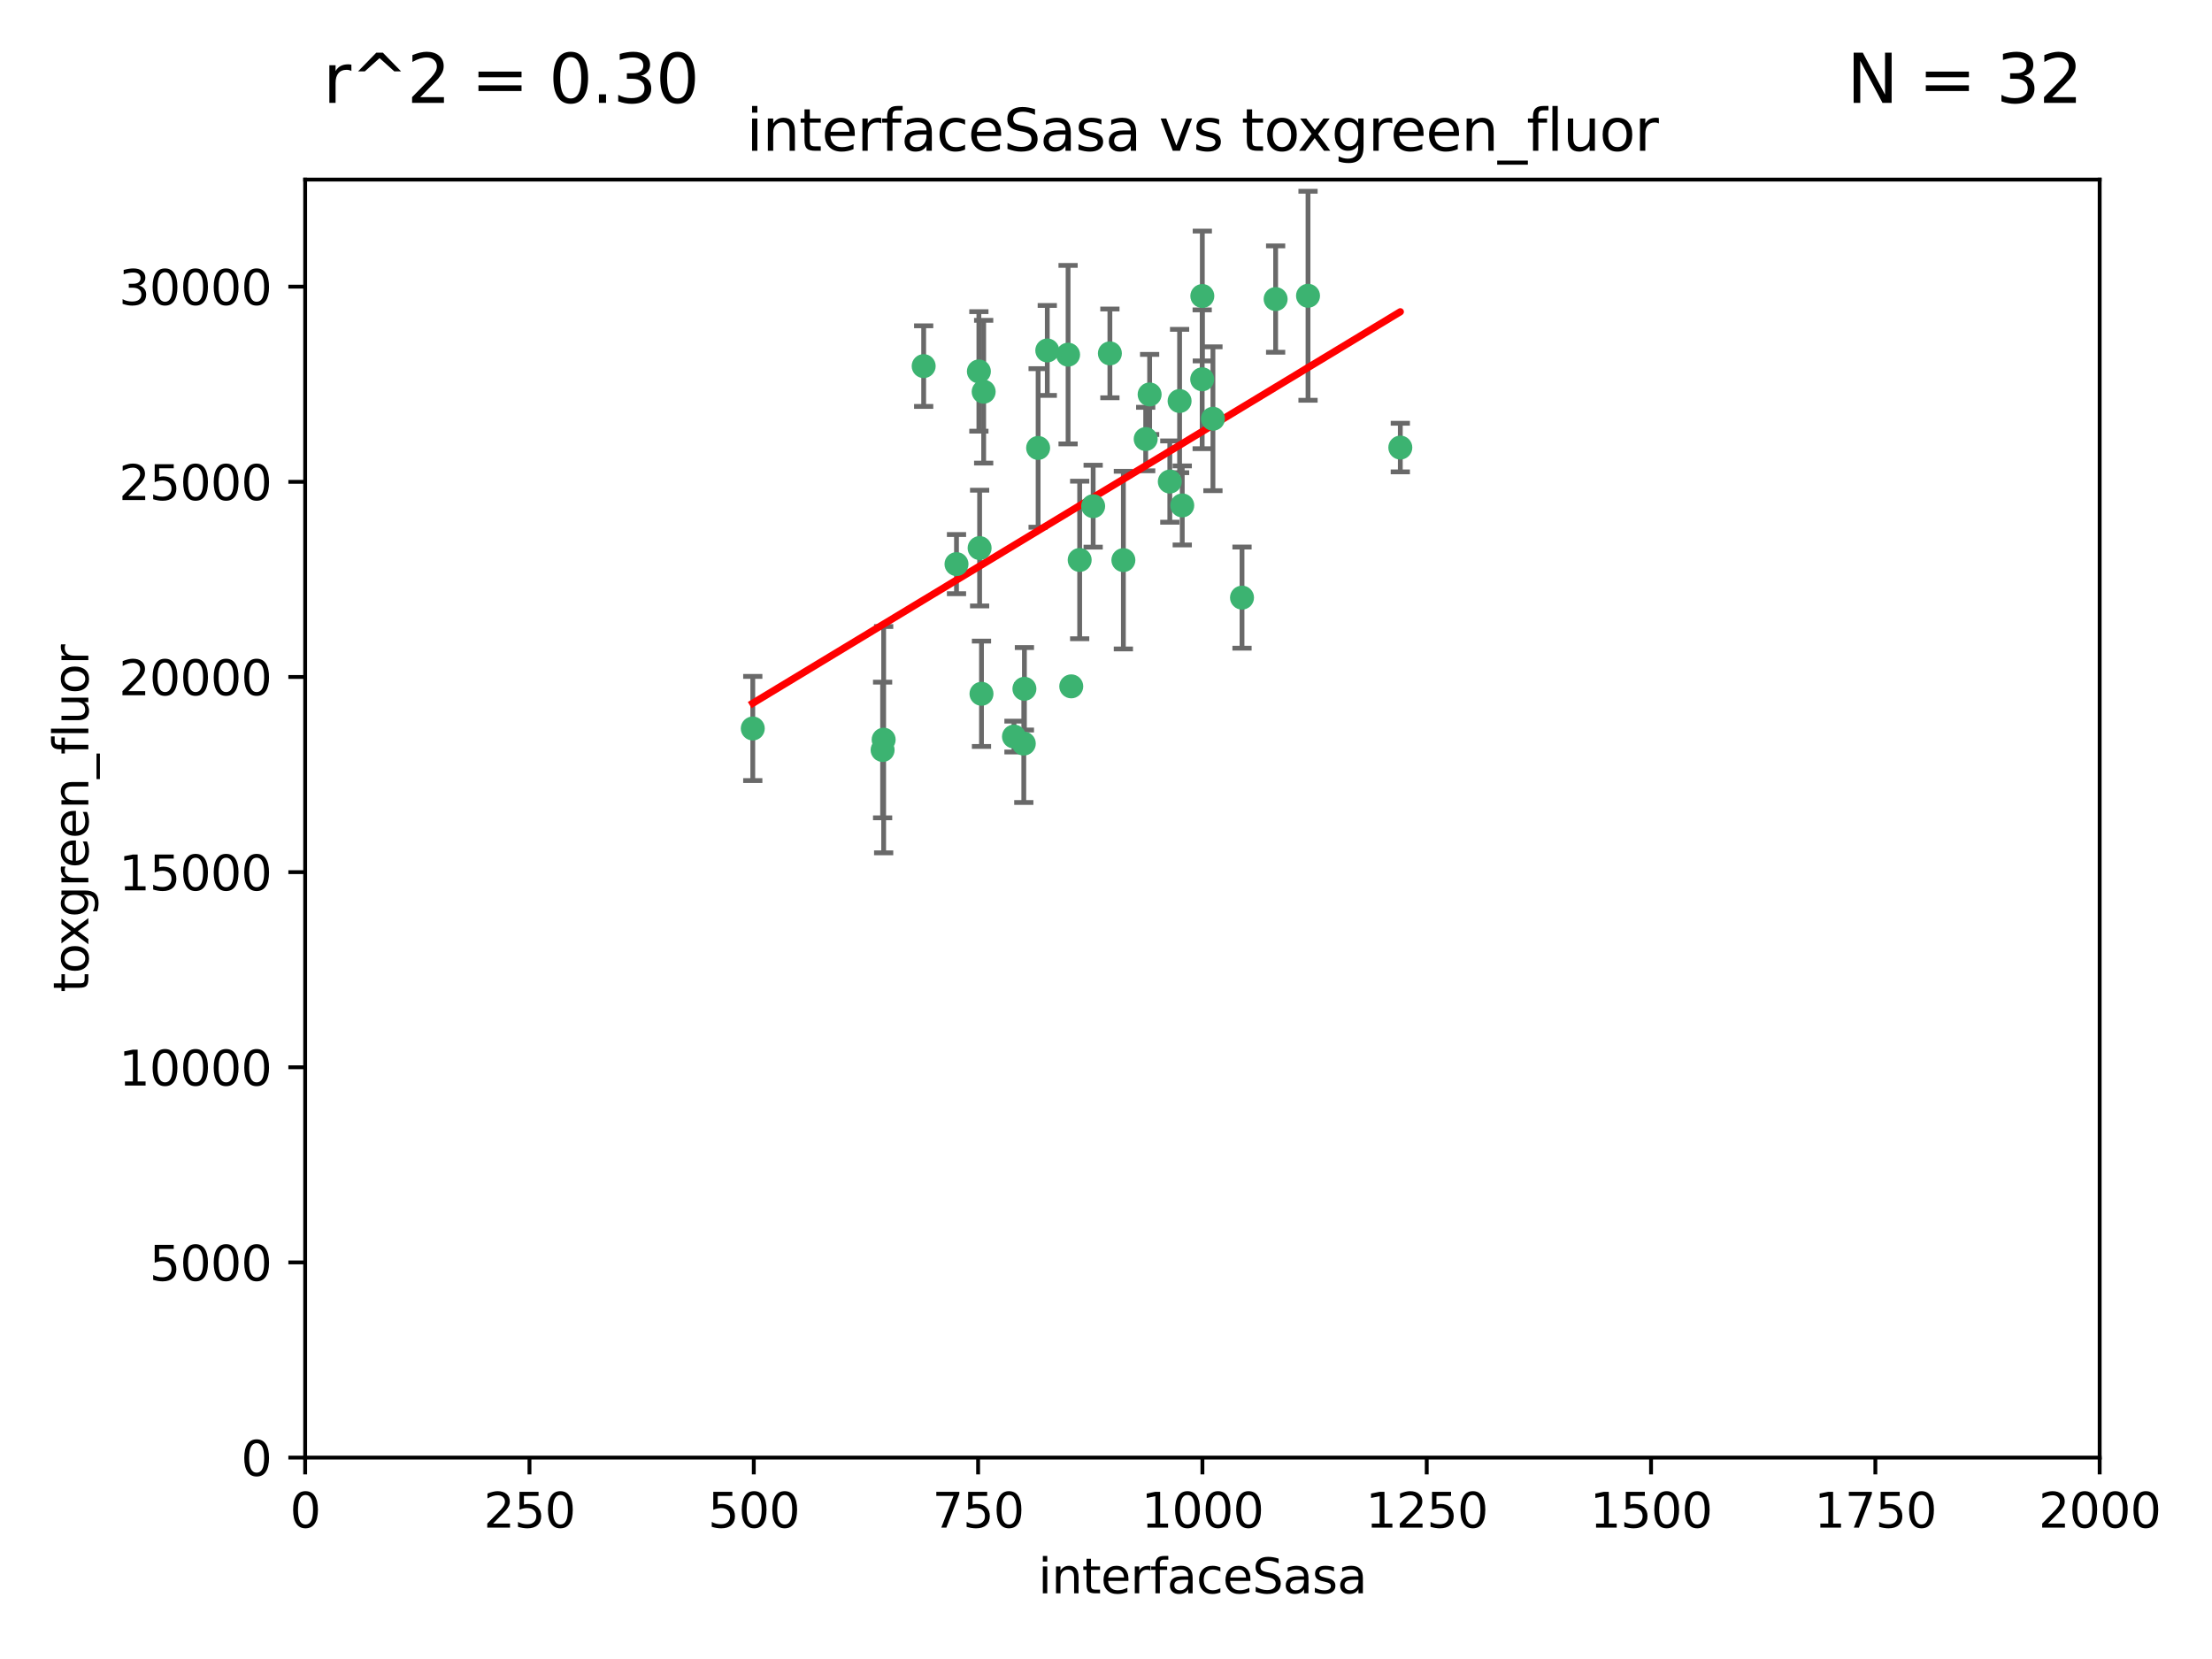 <?xml version="1.0" encoding="utf-8" standalone="no"?>
<!DOCTYPE svg PUBLIC "-//W3C//DTD SVG 1.1//EN"
  "http://www.w3.org/Graphics/SVG/1.1/DTD/svg11.dtd">
<svg xmlns:xlink="http://www.w3.org/1999/xlink" width="460.8pt" height="345.6pt" viewBox="0 0 460.8 345.6" xmlns="http://www.w3.org/2000/svg" version="1.1">
 <defs>
  <style type="text/css">*{stroke-linejoin: round; stroke-linecap: butt}</style>
 </defs>
 <g id="figure_1">
  <g id="patch_1">
   <path d="M 0 345.6 
L 460.8 345.6 
L 460.8 0 
L 0 0 
z
" style="fill: #ffffff"/>
  </g>
  <g id="axes_1">
   <g id="patch_2">
    <path d="M 63.571 303.64 
L 437.4 303.64 
L 437.4 37.411 
L 63.571 37.411 
z
" style="fill: #ffffff"/>
   </g>
   <g id="PathCollection_1">
    <defs>
     <path id="mfdc3df3ce4" d="M 0 1.118 
C 0.297 1.118 0.581 1 0.791 0.791 
C 1 0.581 1.118 0.297 1.118 0 
C 1.118 -0.297 1 -0.581 0.791 -0.791 
C 0.581 -1 0.297 -1.118 0 -1.118 
C -0.297 -1.118 -0.581 -1 -0.791 -0.791 
C -1 -0.581 -1.118 -0.297 -1.118 0 
C -1.118 0.297 -1 0.581 -0.791 0.791 
C -0.581 1 -0.297 1.118 0 1.118 
z
" style="stroke: #3cb371"/>
    </defs>
    <g clip-path="url(#p5ba334e3e3)">
     <use xlink:href="#mfdc3df3ce4" x="243.693" y="100.319" style="fill: #3cb371; stroke: #3cb371"/>
     <use xlink:href="#mfdc3df3ce4" x="272.484" y="61.614" style="fill: #3cb371; stroke: #3cb371"/>
     <use xlink:href="#mfdc3df3ce4" x="239.489" y="82.171" style="fill: #3cb371; stroke: #3cb371"/>
     <use xlink:href="#mfdc3df3ce4" x="250.437" y="79.013" style="fill: #3cb371; stroke: #3cb371"/>
     <use xlink:href="#mfdc3df3ce4" x="218.168" y="73.004" style="fill: #3cb371; stroke: #3cb371"/>
     <use xlink:href="#mfdc3df3ce4" x="265.738" y="62.3" style="fill: #3cb371; stroke: #3cb371"/>
     <use xlink:href="#mfdc3df3ce4" x="246.284" y="105.288" style="fill: #3cb371; stroke: #3cb371"/>
     <use xlink:href="#mfdc3df3ce4" x="252.676" y="87.233" style="fill: #3cb371; stroke: #3cb371"/>
     <use xlink:href="#mfdc3df3ce4" x="258.734" y="124.496" style="fill: #3cb371; stroke: #3cb371"/>
     <use xlink:href="#mfdc3df3ce4" x="234.02" y="116.682" style="fill: #3cb371; stroke: #3cb371"/>
     <use xlink:href="#mfdc3df3ce4" x="223.161" y="142.981" style="fill: #3cb371; stroke: #3cb371"/>
     <use xlink:href="#mfdc3df3ce4" x="238.669" y="91.463" style="fill: #3cb371; stroke: #3cb371"/>
     <use xlink:href="#mfdc3df3ce4" x="227.725" y="105.446" style="fill: #3cb371; stroke: #3cb371"/>
     <use xlink:href="#mfdc3df3ce4" x="231.211" y="73.617" style="fill: #3cb371; stroke: #3cb371"/>
     <use xlink:href="#mfdc3df3ce4" x="213.404" y="143.488" style="fill: #3cb371; stroke: #3cb371"/>
     <use xlink:href="#mfdc3df3ce4" x="245.731" y="83.54" style="fill: #3cb371; stroke: #3cb371"/>
     <use xlink:href="#mfdc3df3ce4" x="204.916" y="81.601" style="fill: #3cb371; stroke: #3cb371"/>
     <use xlink:href="#mfdc3df3ce4" x="192.417" y="76.267" style="fill: #3cb371; stroke: #3cb371"/>
     <use xlink:href="#mfdc3df3ce4" x="213.275" y="154.899" style="fill: #3cb371; stroke: #3cb371"/>
     <use xlink:href="#mfdc3df3ce4" x="222.501" y="73.883" style="fill: #3cb371; stroke: #3cb371"/>
     <use xlink:href="#mfdc3df3ce4" x="291.711" y="93.237" style="fill: #3cb371; stroke: #3cb371"/>
     <use xlink:href="#mfdc3df3ce4" x="224.916" y="116.65" style="fill: #3cb371; stroke: #3cb371"/>
     <use xlink:href="#mfdc3df3ce4" x="250.465" y="61.664" style="fill: #3cb371; stroke: #3cb371"/>
     <use xlink:href="#mfdc3df3ce4" x="199.256" y="117.515" style="fill: #3cb371; stroke: #3cb371"/>
     <use xlink:href="#mfdc3df3ce4" x="204.462" y="144.527" style="fill: #3cb371; stroke: #3cb371"/>
     <use xlink:href="#mfdc3df3ce4" x="216.26" y="93.316" style="fill: #3cb371; stroke: #3cb371"/>
     <use xlink:href="#mfdc3df3ce4" x="203.92" y="77.373" style="fill: #3cb371; stroke: #3cb371"/>
     <use xlink:href="#mfdc3df3ce4" x="204.073" y="114.173" style="fill: #3cb371; stroke: #3cb371"/>
     <use xlink:href="#mfdc3df3ce4" x="183.864" y="156.237" style="fill: #3cb371; stroke: #3cb371"/>
     <use xlink:href="#mfdc3df3ce4" x="211.23" y="153.437" style="fill: #3cb371; stroke: #3cb371"/>
     <use xlink:href="#mfdc3df3ce4" x="184.082" y="154.087" style="fill: #3cb371; stroke: #3cb371"/>
     <use xlink:href="#mfdc3df3ce4" x="156.817" y="151.755" style="fill: #3cb371; stroke: #3cb371"/>
    </g>
   </g>
   <g id="matplotlib.axis_1">
    <g id="xtick_1">
     <g id="line2d_1">
      <defs>
       <path id="mdb423e3578" d="M 0 0 
L 0 3.5 
" style="stroke: #000000; stroke-width: 0.8"/>
      </defs>
      <g>
       <use xlink:href="#mdb423e3578" x="63.571" y="303.64" style="stroke: #000000; stroke-width: 0.8"/>
      </g>
     </g>
     <g id="text_1">
      <!-- 0 -->
      <g transform="translate(60.39 318.238)scale(0.1 -0.1)">
       <defs>
        <path id="DejaVuSans-30" d="M 2034 4250 
Q 1547 4250 1301 3770 
Q 1056 3291 1056 2328 
Q 1056 1369 1301 889 
Q 1547 409 2034 409 
Q 2525 409 2770 889 
Q 3016 1369 3016 2328 
Q 3016 3291 2770 3770 
Q 2525 4250 2034 4250 
z
M 2034 4750 
Q 2819 4750 3233 4129 
Q 3647 3509 3647 2328 
Q 3647 1150 3233 529 
Q 2819 -91 2034 -91 
Q 1250 -91 836 529 
Q 422 1150 422 2328 
Q 422 3509 836 4129 
Q 1250 4750 2034 4750 
z
" transform="scale(0.016)"/>
       </defs>
       <use xlink:href="#DejaVuSans-30"/>
      </g>
     </g>
    </g>
    <g id="xtick_2">
     <g id="line2d_2">
      <g>
       <use xlink:href="#mdb423e3578" x="110.3" y="303.64" style="stroke: #000000; stroke-width: 0.8"/>
      </g>
     </g>
     <g id="text_2">
      <!-- 250 -->
      <g transform="translate(100.756 318.238)scale(0.1 -0.1)">
       <defs>
        <path id="DejaVuSans-32" d="M 1228 531 
L 3431 531 
L 3431 0 
L 469 0 
L 469 531 
Q 828 903 1448 1529 
Q 2069 2156 2228 2338 
Q 2531 2678 2651 2914 
Q 2772 3150 2772 3378 
Q 2772 3750 2511 3984 
Q 2250 4219 1831 4219 
Q 1534 4219 1204 4116 
Q 875 4013 500 3803 
L 500 4441 
Q 881 4594 1212 4672 
Q 1544 4750 1819 4750 
Q 2544 4750 2975 4387 
Q 3406 4025 3406 3419 
Q 3406 3131 3298 2873 
Q 3191 2616 2906 2266 
Q 2828 2175 2409 1742 
Q 1991 1309 1228 531 
z
" transform="scale(0.016)"/>
        <path id="DejaVuSans-35" d="M 691 4666 
L 3169 4666 
L 3169 4134 
L 1269 4134 
L 1269 2991 
Q 1406 3038 1543 3061 
Q 1681 3084 1819 3084 
Q 2600 3084 3056 2656 
Q 3513 2228 3513 1497 
Q 3513 744 3044 326 
Q 2575 -91 1722 -91 
Q 1428 -91 1123 -41 
Q 819 9 494 109 
L 494 744 
Q 775 591 1075 516 
Q 1375 441 1709 441 
Q 2250 441 2565 725 
Q 2881 1009 2881 1497 
Q 2881 1984 2565 2268 
Q 2250 2553 1709 2553 
Q 1456 2553 1204 2497 
Q 953 2441 691 2322 
L 691 4666 
z
" transform="scale(0.016)"/>
       </defs>
       <use xlink:href="#DejaVuSans-32"/>
       <use xlink:href="#DejaVuSans-35" x="63.623"/>
       <use xlink:href="#DejaVuSans-30" x="127.246"/>
      </g>
     </g>
    </g>
    <g id="xtick_3">
     <g id="line2d_3">
      <g>
       <use xlink:href="#mdb423e3578" x="157.028" y="303.64" style="stroke: #000000; stroke-width: 0.8"/>
      </g>
     </g>
     <g id="text_3">
      <!-- 500 -->
      <g transform="translate(147.485 318.238)scale(0.1 -0.1)">
       <use xlink:href="#DejaVuSans-35"/>
       <use xlink:href="#DejaVuSans-30" x="63.623"/>
       <use xlink:href="#DejaVuSans-30" x="127.246"/>
      </g>
     </g>
    </g>
    <g id="xtick_4">
     <g id="line2d_4">
      <g>
       <use xlink:href="#mdb423e3578" x="203.757" y="303.64" style="stroke: #000000; stroke-width: 0.8"/>
      </g>
     </g>
     <g id="text_4">
      <!-- 750 -->
      <g transform="translate(194.213 318.238)scale(0.1 -0.1)">
       <defs>
        <path id="DejaVuSans-37" d="M 525 4666 
L 3525 4666 
L 3525 4397 
L 1831 0 
L 1172 0 
L 2766 4134 
L 525 4134 
L 525 4666 
z
" transform="scale(0.016)"/>
       </defs>
       <use xlink:href="#DejaVuSans-37"/>
       <use xlink:href="#DejaVuSans-35" x="63.623"/>
       <use xlink:href="#DejaVuSans-30" x="127.246"/>
      </g>
     </g>
    </g>
    <g id="xtick_5">
     <g id="line2d_5">
      <g>
       <use xlink:href="#mdb423e3578" x="250.486" y="303.64" style="stroke: #000000; stroke-width: 0.8"/>
      </g>
     </g>
     <g id="text_5">
      <!-- 1000 -->
      <g transform="translate(237.761 318.238)scale(0.1 -0.1)">
       <defs>
        <path id="DejaVuSans-31" d="M 794 531 
L 1825 531 
L 1825 4091 
L 703 3866 
L 703 4441 
L 1819 4666 
L 2450 4666 
L 2450 531 
L 3481 531 
L 3481 0 
L 794 0 
L 794 531 
z
" transform="scale(0.016)"/>
       </defs>
       <use xlink:href="#DejaVuSans-31"/>
       <use xlink:href="#DejaVuSans-30" x="63.623"/>
       <use xlink:href="#DejaVuSans-30" x="127.246"/>
       <use xlink:href="#DejaVuSans-30" x="190.869"/>
      </g>
     </g>
    </g>
    <g id="xtick_6">
     <g id="line2d_6">
      <g>
       <use xlink:href="#mdb423e3578" x="297.214" y="303.64" style="stroke: #000000; stroke-width: 0.8"/>
      </g>
     </g>
     <g id="text_6">
      <!-- 1250 -->
      <g transform="translate(284.489 318.238)scale(0.1 -0.1)">
       <use xlink:href="#DejaVuSans-31"/>
       <use xlink:href="#DejaVuSans-32" x="63.623"/>
       <use xlink:href="#DejaVuSans-35" x="127.246"/>
       <use xlink:href="#DejaVuSans-30" x="190.869"/>
      </g>
     </g>
    </g>
    <g id="xtick_7">
     <g id="line2d_7">
      <g>
       <use xlink:href="#mdb423e3578" x="343.943" y="303.64" style="stroke: #000000; stroke-width: 0.8"/>
      </g>
     </g>
     <g id="text_7">
      <!-- 1500 -->
      <g transform="translate(331.218 318.238)scale(0.1 -0.1)">
       <use xlink:href="#DejaVuSans-31"/>
       <use xlink:href="#DejaVuSans-35" x="63.623"/>
       <use xlink:href="#DejaVuSans-30" x="127.246"/>
       <use xlink:href="#DejaVuSans-30" x="190.869"/>
      </g>
     </g>
    </g>
    <g id="xtick_8">
     <g id="line2d_8">
      <g>
       <use xlink:href="#mdb423e3578" x="390.671" y="303.64" style="stroke: #000000; stroke-width: 0.8"/>
      </g>
     </g>
     <g id="text_8">
      <!-- 1750 -->
      <g transform="translate(377.946 318.238)scale(0.1 -0.1)">
       <use xlink:href="#DejaVuSans-31"/>
       <use xlink:href="#DejaVuSans-37" x="63.623"/>
       <use xlink:href="#DejaVuSans-35" x="127.246"/>
       <use xlink:href="#DejaVuSans-30" x="190.869"/>
      </g>
     </g>
    </g>
    <g id="xtick_9">
     <g id="line2d_9">
      <g>
       <use xlink:href="#mdb423e3578" x="437.4" y="303.64" style="stroke: #000000; stroke-width: 0.8"/>
      </g>
     </g>
     <g id="text_9">
      <!-- 2000 -->
      <g transform="translate(424.675 318.238)scale(0.1 -0.1)">
       <use xlink:href="#DejaVuSans-32"/>
       <use xlink:href="#DejaVuSans-30" x="63.623"/>
       <use xlink:href="#DejaVuSans-30" x="127.246"/>
       <use xlink:href="#DejaVuSans-30" x="190.869"/>
      </g>
     </g>
    </g>
    <g id="text_10">
     <!-- interfaceSasa -->
     <g transform="translate(216.279 331.917)scale(0.1 -0.1)">
      <defs>
       <path id="DejaVuSans-69" d="M 603 3500 
L 1178 3500 
L 1178 0 
L 603 0 
L 603 3500 
z
M 603 4863 
L 1178 4863 
L 1178 4134 
L 603 4134 
L 603 4863 
z
" transform="scale(0.016)"/>
       <path id="DejaVuSans-6e" d="M 3513 2113 
L 3513 0 
L 2938 0 
L 2938 2094 
Q 2938 2591 2744 2837 
Q 2550 3084 2163 3084 
Q 1697 3084 1428 2787 
Q 1159 2491 1159 1978 
L 1159 0 
L 581 0 
L 581 3500 
L 1159 3500 
L 1159 2956 
Q 1366 3272 1645 3428 
Q 1925 3584 2291 3584 
Q 2894 3584 3203 3211 
Q 3513 2838 3513 2113 
z
" transform="scale(0.016)"/>
       <path id="DejaVuSans-74" d="M 1172 4494 
L 1172 3500 
L 2356 3500 
L 2356 3053 
L 1172 3053 
L 1172 1153 
Q 1172 725 1289 603 
Q 1406 481 1766 481 
L 2356 481 
L 2356 0 
L 1766 0 
Q 1100 0 847 248 
Q 594 497 594 1153 
L 594 3053 
L 172 3053 
L 172 3500 
L 594 3500 
L 594 4494 
L 1172 4494 
z
" transform="scale(0.016)"/>
       <path id="DejaVuSans-65" d="M 3597 1894 
L 3597 1613 
L 953 1613 
Q 991 1019 1311 708 
Q 1631 397 2203 397 
Q 2534 397 2845 478 
Q 3156 559 3463 722 
L 3463 178 
Q 3153 47 2828 -22 
Q 2503 -91 2169 -91 
Q 1331 -91 842 396 
Q 353 884 353 1716 
Q 353 2575 817 3079 
Q 1281 3584 2069 3584 
Q 2775 3584 3186 3129 
Q 3597 2675 3597 1894 
z
M 3022 2063 
Q 3016 2534 2758 2815 
Q 2500 3097 2075 3097 
Q 1594 3097 1305 2825 
Q 1016 2553 972 2059 
L 3022 2063 
z
" transform="scale(0.016)"/>
       <path id="DejaVuSans-72" d="M 2631 2963 
Q 2534 3019 2420 3045 
Q 2306 3072 2169 3072 
Q 1681 3072 1420 2755 
Q 1159 2438 1159 1844 
L 1159 0 
L 581 0 
L 581 3500 
L 1159 3500 
L 1159 2956 
Q 1341 3275 1631 3429 
Q 1922 3584 2338 3584 
Q 2397 3584 2469 3576 
Q 2541 3569 2628 3553 
L 2631 2963 
z
" transform="scale(0.016)"/>
       <path id="DejaVuSans-66" d="M 2375 4863 
L 2375 4384 
L 1825 4384 
Q 1516 4384 1395 4259 
Q 1275 4134 1275 3809 
L 1275 3500 
L 2222 3500 
L 2222 3053 
L 1275 3053 
L 1275 0 
L 697 0 
L 697 3053 
L 147 3053 
L 147 3500 
L 697 3500 
L 697 3744 
Q 697 4328 969 4595 
Q 1241 4863 1831 4863 
L 2375 4863 
z
" transform="scale(0.016)"/>
       <path id="DejaVuSans-61" d="M 2194 1759 
Q 1497 1759 1228 1600 
Q 959 1441 959 1056 
Q 959 750 1161 570 
Q 1363 391 1709 391 
Q 2188 391 2477 730 
Q 2766 1069 2766 1631 
L 2766 1759 
L 2194 1759 
z
M 3341 1997 
L 3341 0 
L 2766 0 
L 2766 531 
Q 2569 213 2275 61 
Q 1981 -91 1556 -91 
Q 1019 -91 701 211 
Q 384 513 384 1019 
Q 384 1609 779 1909 
Q 1175 2209 1959 2209 
L 2766 2209 
L 2766 2266 
Q 2766 2663 2505 2880 
Q 2244 3097 1772 3097 
Q 1472 3097 1187 3025 
Q 903 2953 641 2809 
L 641 3341 
Q 956 3463 1253 3523 
Q 1550 3584 1831 3584 
Q 2591 3584 2966 3190 
Q 3341 2797 3341 1997 
z
" transform="scale(0.016)"/>
       <path id="DejaVuSans-63" d="M 3122 3366 
L 3122 2828 
Q 2878 2963 2633 3030 
Q 2388 3097 2138 3097 
Q 1578 3097 1268 2742 
Q 959 2388 959 1747 
Q 959 1106 1268 751 
Q 1578 397 2138 397 
Q 2388 397 2633 464 
Q 2878 531 3122 666 
L 3122 134 
Q 2881 22 2623 -34 
Q 2366 -91 2075 -91 
Q 1284 -91 818 406 
Q 353 903 353 1747 
Q 353 2603 823 3093 
Q 1294 3584 2113 3584 
Q 2378 3584 2631 3529 
Q 2884 3475 3122 3366 
z
" transform="scale(0.016)"/>
       <path id="DejaVuSans-53" d="M 3425 4513 
L 3425 3897 
Q 3066 4069 2747 4153 
Q 2428 4238 2131 4238 
Q 1616 4238 1336 4038 
Q 1056 3838 1056 3469 
Q 1056 3159 1242 3001 
Q 1428 2844 1947 2747 
L 2328 2669 
Q 3034 2534 3370 2195 
Q 3706 1856 3706 1288 
Q 3706 609 3251 259 
Q 2797 -91 1919 -91 
Q 1588 -91 1214 -16 
Q 841 59 441 206 
L 441 856 
Q 825 641 1194 531 
Q 1563 422 1919 422 
Q 2459 422 2753 634 
Q 3047 847 3047 1241 
Q 3047 1584 2836 1778 
Q 2625 1972 2144 2069 
L 1759 2144 
Q 1053 2284 737 2584 
Q 422 2884 422 3419 
Q 422 4038 858 4394 
Q 1294 4750 2059 4750 
Q 2388 4750 2728 4690 
Q 3069 4631 3425 4513 
z
" transform="scale(0.016)"/>
       <path id="DejaVuSans-73" d="M 2834 3397 
L 2834 2853 
Q 2591 2978 2328 3040 
Q 2066 3103 1784 3103 
Q 1356 3103 1142 2972 
Q 928 2841 928 2578 
Q 928 2378 1081 2264 
Q 1234 2150 1697 2047 
L 1894 2003 
Q 2506 1872 2764 1633 
Q 3022 1394 3022 966 
Q 3022 478 2636 193 
Q 2250 -91 1575 -91 
Q 1294 -91 989 -36 
Q 684 19 347 128 
L 347 722 
Q 666 556 975 473 
Q 1284 391 1588 391 
Q 1994 391 2212 530 
Q 2431 669 2431 922 
Q 2431 1156 2273 1281 
Q 2116 1406 1581 1522 
L 1381 1569 
Q 847 1681 609 1914 
Q 372 2147 372 2553 
Q 372 3047 722 3315 
Q 1072 3584 1716 3584 
Q 2034 3584 2315 3537 
Q 2597 3491 2834 3397 
z
" transform="scale(0.016)"/>
      </defs>
      <use xlink:href="#DejaVuSans-69"/>
      <use xlink:href="#DejaVuSans-6e" x="27.783"/>
      <use xlink:href="#DejaVuSans-74" x="91.162"/>
      <use xlink:href="#DejaVuSans-65" x="130.371"/>
      <use xlink:href="#DejaVuSans-72" x="191.895"/>
      <use xlink:href="#DejaVuSans-66" x="233.008"/>
      <use xlink:href="#DejaVuSans-61" x="268.213"/>
      <use xlink:href="#DejaVuSans-63" x="329.492"/>
      <use xlink:href="#DejaVuSans-65" x="384.473"/>
      <use xlink:href="#DejaVuSans-53" x="445.996"/>
      <use xlink:href="#DejaVuSans-61" x="509.473"/>
      <use xlink:href="#DejaVuSans-73" x="570.752"/>
      <use xlink:href="#DejaVuSans-61" x="622.852"/>
     </g>
    </g>
   </g>
   <g id="matplotlib.axis_2">
    <g id="ytick_1">
     <g id="line2d_10">
      <defs>
       <path id="mf298ee190f" d="M 0 0 
L -3.5 0 
" style="stroke: #000000; stroke-width: 0.8"/>
      </defs>
      <g>
       <use xlink:href="#mf298ee190f" x="63.571" y="303.64" style="stroke: #000000; stroke-width: 0.8"/>
      </g>
     </g>
     <g id="text_11">
      <!-- 0 -->
      <g transform="translate(50.209 307.439)scale(0.1 -0.1)">
       <use xlink:href="#DejaVuSans-30"/>
      </g>
     </g>
    </g>
    <g id="ytick_2">
     <g id="line2d_11">
      <g>
       <use xlink:href="#mf298ee190f" x="63.571" y="262.986" style="stroke: #000000; stroke-width: 0.8"/>
      </g>
     </g>
     <g id="text_12">
      <!-- 5000 -->
      <g transform="translate(31.121 266.786)scale(0.1 -0.1)">
       <use xlink:href="#DejaVuSans-35"/>
       <use xlink:href="#DejaVuSans-30" x="63.623"/>
       <use xlink:href="#DejaVuSans-30" x="127.246"/>
       <use xlink:href="#DejaVuSans-30" x="190.869"/>
      </g>
     </g>
    </g>
    <g id="ytick_3">
     <g id="line2d_12">
      <g>
       <use xlink:href="#mf298ee190f" x="63.571" y="222.333" style="stroke: #000000; stroke-width: 0.8"/>
      </g>
     </g>
     <g id="text_13">
      <!-- 10000 -->
      <g transform="translate(24.759 226.132)scale(0.1 -0.1)">
       <use xlink:href="#DejaVuSans-31"/>
       <use xlink:href="#DejaVuSans-30" x="63.623"/>
       <use xlink:href="#DejaVuSans-30" x="127.246"/>
       <use xlink:href="#DejaVuSans-30" x="190.869"/>
       <use xlink:href="#DejaVuSans-30" x="254.492"/>
      </g>
     </g>
    </g>
    <g id="ytick_4">
     <g id="line2d_13">
      <g>
       <use xlink:href="#mf298ee190f" x="63.571" y="181.679" style="stroke: #000000; stroke-width: 0.8"/>
      </g>
     </g>
     <g id="text_14">
      <!-- 15000 -->
      <g transform="translate(24.759 185.478)scale(0.1 -0.1)">
       <use xlink:href="#DejaVuSans-31"/>
       <use xlink:href="#DejaVuSans-35" x="63.623"/>
       <use xlink:href="#DejaVuSans-30" x="127.246"/>
       <use xlink:href="#DejaVuSans-30" x="190.869"/>
       <use xlink:href="#DejaVuSans-30" x="254.492"/>
      </g>
     </g>
    </g>
    <g id="ytick_5">
     <g id="line2d_14">
      <g>
       <use xlink:href="#mf298ee190f" x="63.571" y="141.026" style="stroke: #000000; stroke-width: 0.8"/>
      </g>
     </g>
     <g id="text_15">
      <!-- 20000 -->
      <g transform="translate(24.759 144.825)scale(0.1 -0.1)">
       <use xlink:href="#DejaVuSans-32"/>
       <use xlink:href="#DejaVuSans-30" x="63.623"/>
       <use xlink:href="#DejaVuSans-30" x="127.246"/>
       <use xlink:href="#DejaVuSans-30" x="190.869"/>
       <use xlink:href="#DejaVuSans-30" x="254.492"/>
      </g>
     </g>
    </g>
    <g id="ytick_6">
     <g id="line2d_15">
      <g>
       <use xlink:href="#mf298ee190f" x="63.571" y="100.372" style="stroke: #000000; stroke-width: 0.8"/>
      </g>
     </g>
     <g id="text_16">
      <!-- 25000 -->
      <g transform="translate(24.759 104.171)scale(0.1 -0.1)">
       <use xlink:href="#DejaVuSans-32"/>
       <use xlink:href="#DejaVuSans-35" x="63.623"/>
       <use xlink:href="#DejaVuSans-30" x="127.246"/>
       <use xlink:href="#DejaVuSans-30" x="190.869"/>
       <use xlink:href="#DejaVuSans-30" x="254.492"/>
      </g>
     </g>
    </g>
    <g id="ytick_7">
     <g id="line2d_16">
      <g>
       <use xlink:href="#mf298ee190f" x="63.571" y="59.718" style="stroke: #000000; stroke-width: 0.8"/>
      </g>
     </g>
     <g id="text_17">
      <!-- 30000 -->
      <g transform="translate(24.759 63.518)scale(0.1 -0.1)">
       <defs>
        <path id="DejaVuSans-33" d="M 2597 2516 
Q 3050 2419 3304 2112 
Q 3559 1806 3559 1356 
Q 3559 666 3084 287 
Q 2609 -91 1734 -91 
Q 1441 -91 1130 -33 
Q 819 25 488 141 
L 488 750 
Q 750 597 1062 519 
Q 1375 441 1716 441 
Q 2309 441 2620 675 
Q 2931 909 2931 1356 
Q 2931 1769 2642 2001 
Q 2353 2234 1838 2234 
L 1294 2234 
L 1294 2753 
L 1863 2753 
Q 2328 2753 2575 2939 
Q 2822 3125 2822 3475 
Q 2822 3834 2567 4026 
Q 2313 4219 1838 4219 
Q 1578 4219 1281 4162 
Q 984 4106 628 3988 
L 628 4550 
Q 988 4650 1302 4700 
Q 1616 4750 1894 4750 
Q 2613 4750 3031 4423 
Q 3450 4097 3450 3541 
Q 3450 3153 3228 2886 
Q 3006 2619 2597 2516 
z
" transform="scale(0.016)"/>
       </defs>
       <use xlink:href="#DejaVuSans-33"/>
       <use xlink:href="#DejaVuSans-30" x="63.623"/>
       <use xlink:href="#DejaVuSans-30" x="127.246"/>
       <use xlink:href="#DejaVuSans-30" x="190.869"/>
       <use xlink:href="#DejaVuSans-30" x="254.492"/>
      </g>
     </g>
    </g>
    <g id="text_18">
     <!-- toxgreen_fluor -->
     <g transform="translate(18.401 206.72)rotate(-90)scale(0.1 -0.1)">
      <defs>
       <path id="DejaVuSans-6f" d="M 1959 3097 
Q 1497 3097 1228 2736 
Q 959 2375 959 1747 
Q 959 1119 1226 758 
Q 1494 397 1959 397 
Q 2419 397 2687 759 
Q 2956 1122 2956 1747 
Q 2956 2369 2687 2733 
Q 2419 3097 1959 3097 
z
M 1959 3584 
Q 2709 3584 3137 3096 
Q 3566 2609 3566 1747 
Q 3566 888 3137 398 
Q 2709 -91 1959 -91 
Q 1206 -91 779 398 
Q 353 888 353 1747 
Q 353 2609 779 3096 
Q 1206 3584 1959 3584 
z
" transform="scale(0.016)"/>
       <path id="DejaVuSans-78" d="M 3513 3500 
L 2247 1797 
L 3578 0 
L 2900 0 
L 1881 1375 
L 863 0 
L 184 0 
L 1544 1831 
L 300 3500 
L 978 3500 
L 1906 2253 
L 2834 3500 
L 3513 3500 
z
" transform="scale(0.016)"/>
       <path id="DejaVuSans-67" d="M 2906 1791 
Q 2906 2416 2648 2759 
Q 2391 3103 1925 3103 
Q 1463 3103 1205 2759 
Q 947 2416 947 1791 
Q 947 1169 1205 825 
Q 1463 481 1925 481 
Q 2391 481 2648 825 
Q 2906 1169 2906 1791 
z
M 3481 434 
Q 3481 -459 3084 -895 
Q 2688 -1331 1869 -1331 
Q 1566 -1331 1297 -1286 
Q 1028 -1241 775 -1147 
L 775 -588 
Q 1028 -725 1275 -790 
Q 1522 -856 1778 -856 
Q 2344 -856 2625 -561 
Q 2906 -266 2906 331 
L 2906 616 
Q 2728 306 2450 153 
Q 2172 0 1784 0 
Q 1141 0 747 490 
Q 353 981 353 1791 
Q 353 2603 747 3093 
Q 1141 3584 1784 3584 
Q 2172 3584 2450 3431 
Q 2728 3278 2906 2969 
L 2906 3500 
L 3481 3500 
L 3481 434 
z
" transform="scale(0.016)"/>
       <path id="DejaVuSans-5f" d="M 3263 -1063 
L 3263 -1509 
L -63 -1509 
L -63 -1063 
L 3263 -1063 
z
" transform="scale(0.016)"/>
       <path id="DejaVuSans-6c" d="M 603 4863 
L 1178 4863 
L 1178 0 
L 603 0 
L 603 4863 
z
" transform="scale(0.016)"/>
       <path id="DejaVuSans-75" d="M 544 1381 
L 544 3500 
L 1119 3500 
L 1119 1403 
Q 1119 906 1312 657 
Q 1506 409 1894 409 
Q 2359 409 2629 706 
Q 2900 1003 2900 1516 
L 2900 3500 
L 3475 3500 
L 3475 0 
L 2900 0 
L 2900 538 
Q 2691 219 2414 64 
Q 2138 -91 1772 -91 
Q 1169 -91 856 284 
Q 544 659 544 1381 
z
M 1991 3584 
L 1991 3584 
z
" transform="scale(0.016)"/>
      </defs>
      <use xlink:href="#DejaVuSans-74"/>
      <use xlink:href="#DejaVuSans-6f" x="39.209"/>
      <use xlink:href="#DejaVuSans-78" x="97.266"/>
      <use xlink:href="#DejaVuSans-67" x="156.445"/>
      <use xlink:href="#DejaVuSans-72" x="219.922"/>
      <use xlink:href="#DejaVuSans-65" x="258.785"/>
      <use xlink:href="#DejaVuSans-65" x="320.309"/>
      <use xlink:href="#DejaVuSans-6e" x="381.832"/>
      <use xlink:href="#DejaVuSans-5f" x="445.211"/>
      <use xlink:href="#DejaVuSans-66" x="495.211"/>
      <use xlink:href="#DejaVuSans-6c" x="530.416"/>
      <use xlink:href="#DejaVuSans-75" x="558.199"/>
      <use xlink:href="#DejaVuSans-6f" x="621.578"/>
      <use xlink:href="#DejaVuSans-72" x="682.76"/>
     </g>
    </g>
   </g>
   <g id="LineCollection_1">
    <path d="M 243.693 108.787 
L 243.693 91.852 
" clip-path="url(#p5ba334e3e3)" style="fill: none; stroke: #696969"/>
    <path d="M 272.484 83.38 
L 272.484 39.848 
" clip-path="url(#p5ba334e3e3)" style="fill: none; stroke: #696969"/>
    <path d="M 239.489 90.514 
L 239.489 73.828 
" clip-path="url(#p5ba334e3e3)" style="fill: none; stroke: #696969"/>
    <path d="M 250.437 93.467 
L 250.437 64.559 
" clip-path="url(#p5ba334e3e3)" style="fill: none; stroke: #696969"/>
    <path d="M 218.168 82.377 
L 218.168 63.632 
" clip-path="url(#p5ba334e3e3)" style="fill: none; stroke: #696969"/>
    <path d="M 265.738 73.378 
L 265.738 51.222 
" clip-path="url(#p5ba334e3e3)" style="fill: none; stroke: #696969"/>
    <path d="M 246.284 113.522 
L 246.284 97.054 
" clip-path="url(#p5ba334e3e3)" style="fill: none; stroke: #696969"/>
    <path d="M 252.676 102.217 
L 252.676 72.249 
" clip-path="url(#p5ba334e3e3)" style="fill: none; stroke: #696969"/>
    <path d="M 258.734 135.03 
L 258.734 113.961 
" clip-path="url(#p5ba334e3e3)" style="fill: none; stroke: #696969"/>
    <path d="M 234.02 135.19 
L 234.02 98.175 
" clip-path="url(#p5ba334e3e3)" style="fill: none; stroke: #696969"/>
    <path d="M 223.161 143.589 
L 223.161 142.373 
" clip-path="url(#p5ba334e3e3)" style="fill: none; stroke: #696969"/>
    <path d="M 238.669 98.075 
L 238.669 84.85 
" clip-path="url(#p5ba334e3e3)" style="fill: none; stroke: #696969"/>
    <path d="M 227.725 113.976 
L 227.725 96.917 
" clip-path="url(#p5ba334e3e3)" style="fill: none; stroke: #696969"/>
    <path d="M 231.211 82.862 
L 231.211 64.371 
" clip-path="url(#p5ba334e3e3)" style="fill: none; stroke: #696969"/>
    <path d="M 213.404 152.078 
L 213.404 134.898 
" clip-path="url(#p5ba334e3e3)" style="fill: none; stroke: #696969"/>
    <path d="M 245.731 98.468 
L 245.731 68.613 
" clip-path="url(#p5ba334e3e3)" style="fill: none; stroke: #696969"/>
    <path d="M 204.916 96.47 
L 204.916 66.732 
" clip-path="url(#p5ba334e3e3)" style="fill: none; stroke: #696969"/>
    <path d="M 192.417 84.664 
L 192.417 67.869 
" clip-path="url(#p5ba334e3e3)" style="fill: none; stroke: #696969"/>
    <path d="M 213.275 167.168 
L 213.275 142.63 
" clip-path="url(#p5ba334e3e3)" style="fill: none; stroke: #696969"/>
    <path d="M 222.501 92.474 
L 222.501 55.291 
" clip-path="url(#p5ba334e3e3)" style="fill: none; stroke: #696969"/>
    <path d="M 291.711 98.3 
L 291.711 88.175 
" clip-path="url(#p5ba334e3e3)" style="fill: none; stroke: #696969"/>
    <path d="M 224.916 133.058 
L 224.916 100.243 
" clip-path="url(#p5ba334e3e3)" style="fill: none; stroke: #696969"/>
    <path d="M 250.465 75.185 
L 250.465 48.142 
" clip-path="url(#p5ba334e3e3)" style="fill: none; stroke: #696969"/>
    <path d="M 199.256 123.677 
L 199.256 111.354 
" clip-path="url(#p5ba334e3e3)" style="fill: none; stroke: #696969"/>
    <path d="M 204.462 155.498 
L 204.462 133.556 
" clip-path="url(#p5ba334e3e3)" style="fill: none; stroke: #696969"/>
    <path d="M 216.26 109.832 
L 216.26 76.799 
" clip-path="url(#p5ba334e3e3)" style="fill: none; stroke: #696969"/>
    <path d="M 203.92 89.821 
L 203.92 64.926 
" clip-path="url(#p5ba334e3e3)" style="fill: none; stroke: #696969"/>
    <path d="M 204.073 126.225 
L 204.073 102.122 
" clip-path="url(#p5ba334e3e3)" style="fill: none; stroke: #696969"/>
    <path d="M 183.864 170.367 
L 183.864 142.106 
" clip-path="url(#p5ba334e3e3)" style="fill: none; stroke: #696969"/>
    <path d="M 211.23 156.651 
L 211.23 150.223 
" clip-path="url(#p5ba334e3e3)" style="fill: none; stroke: #696969"/>
    <path d="M 184.082 177.661 
L 184.082 130.513 
" clip-path="url(#p5ba334e3e3)" style="fill: none; stroke: #696969"/>
    <path d="M 156.817 162.606 
L 156.817 140.905 
" clip-path="url(#p5ba334e3e3)" style="fill: none; stroke: #696969"/>
   </g>
   <g id="line2d_17">
    <defs>
     <path id="mff4b72a7c4" d="M 2 0 
L -2 -0 
" style="stroke: #696969"/>
    </defs>
    <g clip-path="url(#p5ba334e3e3)">
     <use xlink:href="#mff4b72a7c4" x="243.693" y="108.787" style="fill: #696969; stroke: #696969"/>
     <use xlink:href="#mff4b72a7c4" x="272.484" y="83.38" style="fill: #696969; stroke: #696969"/>
     <use xlink:href="#mff4b72a7c4" x="239.489" y="90.514" style="fill: #696969; stroke: #696969"/>
     <use xlink:href="#mff4b72a7c4" x="250.437" y="93.467" style="fill: #696969; stroke: #696969"/>
     <use xlink:href="#mff4b72a7c4" x="218.168" y="82.377" style="fill: #696969; stroke: #696969"/>
     <use xlink:href="#mff4b72a7c4" x="265.738" y="73.378" style="fill: #696969; stroke: #696969"/>
     <use xlink:href="#mff4b72a7c4" x="246.284" y="113.522" style="fill: #696969; stroke: #696969"/>
     <use xlink:href="#mff4b72a7c4" x="252.676" y="102.217" style="fill: #696969; stroke: #696969"/>
     <use xlink:href="#mff4b72a7c4" x="258.734" y="135.03" style="fill: #696969; stroke: #696969"/>
     <use xlink:href="#mff4b72a7c4" x="234.02" y="135.19" style="fill: #696969; stroke: #696969"/>
     <use xlink:href="#mff4b72a7c4" x="223.161" y="143.589" style="fill: #696969; stroke: #696969"/>
     <use xlink:href="#mff4b72a7c4" x="238.669" y="98.075" style="fill: #696969; stroke: #696969"/>
     <use xlink:href="#mff4b72a7c4" x="227.725" y="113.976" style="fill: #696969; stroke: #696969"/>
     <use xlink:href="#mff4b72a7c4" x="231.211" y="82.862" style="fill: #696969; stroke: #696969"/>
     <use xlink:href="#mff4b72a7c4" x="213.404" y="152.078" style="fill: #696969; stroke: #696969"/>
     <use xlink:href="#mff4b72a7c4" x="245.731" y="98.468" style="fill: #696969; stroke: #696969"/>
     <use xlink:href="#mff4b72a7c4" x="204.916" y="96.47" style="fill: #696969; stroke: #696969"/>
     <use xlink:href="#mff4b72a7c4" x="192.417" y="84.664" style="fill: #696969; stroke: #696969"/>
     <use xlink:href="#mff4b72a7c4" x="213.275" y="167.168" style="fill: #696969; stroke: #696969"/>
     <use xlink:href="#mff4b72a7c4" x="222.501" y="92.474" style="fill: #696969; stroke: #696969"/>
     <use xlink:href="#mff4b72a7c4" x="291.711" y="98.3" style="fill: #696969; stroke: #696969"/>
     <use xlink:href="#mff4b72a7c4" x="224.916" y="133.058" style="fill: #696969; stroke: #696969"/>
     <use xlink:href="#mff4b72a7c4" x="250.465" y="75.185" style="fill: #696969; stroke: #696969"/>
     <use xlink:href="#mff4b72a7c4" x="199.256" y="123.677" style="fill: #696969; stroke: #696969"/>
     <use xlink:href="#mff4b72a7c4" x="204.462" y="155.498" style="fill: #696969; stroke: #696969"/>
     <use xlink:href="#mff4b72a7c4" x="216.26" y="109.832" style="fill: #696969; stroke: #696969"/>
     <use xlink:href="#mff4b72a7c4" x="203.92" y="89.821" style="fill: #696969; stroke: #696969"/>
     <use xlink:href="#mff4b72a7c4" x="204.073" y="126.225" style="fill: #696969; stroke: #696969"/>
     <use xlink:href="#mff4b72a7c4" x="183.864" y="170.367" style="fill: #696969; stroke: #696969"/>
     <use xlink:href="#mff4b72a7c4" x="211.23" y="156.651" style="fill: #696969; stroke: #696969"/>
     <use xlink:href="#mff4b72a7c4" x="184.082" y="177.661" style="fill: #696969; stroke: #696969"/>
     <use xlink:href="#mff4b72a7c4" x="156.817" y="162.606" style="fill: #696969; stroke: #696969"/>
    </g>
   </g>
   <g id="line2d_18">
    <g clip-path="url(#p5ba334e3e3)">
     <use xlink:href="#mff4b72a7c4" x="243.693" y="91.852" style="fill: #696969; stroke: #696969"/>
     <use xlink:href="#mff4b72a7c4" x="272.484" y="39.848" style="fill: #696969; stroke: #696969"/>
     <use xlink:href="#mff4b72a7c4" x="239.489" y="73.828" style="fill: #696969; stroke: #696969"/>
     <use xlink:href="#mff4b72a7c4" x="250.437" y="64.559" style="fill: #696969; stroke: #696969"/>
     <use xlink:href="#mff4b72a7c4" x="218.168" y="63.632" style="fill: #696969; stroke: #696969"/>
     <use xlink:href="#mff4b72a7c4" x="265.738" y="51.222" style="fill: #696969; stroke: #696969"/>
     <use xlink:href="#mff4b72a7c4" x="246.284" y="97.054" style="fill: #696969; stroke: #696969"/>
     <use xlink:href="#mff4b72a7c4" x="252.676" y="72.249" style="fill: #696969; stroke: #696969"/>
     <use xlink:href="#mff4b72a7c4" x="258.734" y="113.961" style="fill: #696969; stroke: #696969"/>
     <use xlink:href="#mff4b72a7c4" x="234.02" y="98.175" style="fill: #696969; stroke: #696969"/>
     <use xlink:href="#mff4b72a7c4" x="223.161" y="142.373" style="fill: #696969; stroke: #696969"/>
     <use xlink:href="#mff4b72a7c4" x="238.669" y="84.85" style="fill: #696969; stroke: #696969"/>
     <use xlink:href="#mff4b72a7c4" x="227.725" y="96.917" style="fill: #696969; stroke: #696969"/>
     <use xlink:href="#mff4b72a7c4" x="231.211" y="64.371" style="fill: #696969; stroke: #696969"/>
     <use xlink:href="#mff4b72a7c4" x="213.404" y="134.898" style="fill: #696969; stroke: #696969"/>
     <use xlink:href="#mff4b72a7c4" x="245.731" y="68.613" style="fill: #696969; stroke: #696969"/>
     <use xlink:href="#mff4b72a7c4" x="204.916" y="66.732" style="fill: #696969; stroke: #696969"/>
     <use xlink:href="#mff4b72a7c4" x="192.417" y="67.869" style="fill: #696969; stroke: #696969"/>
     <use xlink:href="#mff4b72a7c4" x="213.275" y="142.63" style="fill: #696969; stroke: #696969"/>
     <use xlink:href="#mff4b72a7c4" x="222.501" y="55.291" style="fill: #696969; stroke: #696969"/>
     <use xlink:href="#mff4b72a7c4" x="291.711" y="88.175" style="fill: #696969; stroke: #696969"/>
     <use xlink:href="#mff4b72a7c4" x="224.916" y="100.243" style="fill: #696969; stroke: #696969"/>
     <use xlink:href="#mff4b72a7c4" x="250.465" y="48.142" style="fill: #696969; stroke: #696969"/>
     <use xlink:href="#mff4b72a7c4" x="199.256" y="111.354" style="fill: #696969; stroke: #696969"/>
     <use xlink:href="#mff4b72a7c4" x="204.462" y="133.556" style="fill: #696969; stroke: #696969"/>
     <use xlink:href="#mff4b72a7c4" x="216.26" y="76.799" style="fill: #696969; stroke: #696969"/>
     <use xlink:href="#mff4b72a7c4" x="203.92" y="64.926" style="fill: #696969; stroke: #696969"/>
     <use xlink:href="#mff4b72a7c4" x="204.073" y="102.122" style="fill: #696969; stroke: #696969"/>
     <use xlink:href="#mff4b72a7c4" x="183.864" y="142.106" style="fill: #696969; stroke: #696969"/>
     <use xlink:href="#mff4b72a7c4" x="211.23" y="150.223" style="fill: #696969; stroke: #696969"/>
     <use xlink:href="#mff4b72a7c4" x="184.082" y="130.513" style="fill: #696969; stroke: #696969"/>
     <use xlink:href="#mff4b72a7c4" x="156.817" y="140.905" style="fill: #696969; stroke: #696969"/>
    </g>
   </g>
   <g id="line2d_19">
    <path d="M 243.693 93.976 
L 272.484 76.571 
L 239.489 96.517 
L 250.437 89.899 
L 218.168 109.407 
L 265.738 80.649 
L 246.284 92.41 
L 252.676 88.545 
L 258.734 84.883 
L 234.02 99.824 
L 223.161 106.389 
L 238.669 97.013 
L 227.725 103.63 
L 231.211 101.522 
L 213.404 112.288 
L 245.731 92.744 
L 204.916 117.419 
L 192.417 124.975 
L 213.275 112.366 
L 222.501 106.788 
L 291.711 64.946 
L 224.916 105.328 
L 250.465 89.882 
L 199.256 120.841 
L 204.462 117.694 
L 216.26 110.561 
L 203.92 118.021 
L 204.073 117.929 
L 183.864 130.146 
L 211.23 113.602 
L 184.082 130.014 
L 156.817 146.497 
" clip-path="url(#p5ba334e3e3)" style="fill: none; stroke: #ff0000; stroke-width: 1.5; stroke-linecap: square"/>
   </g>
   <g id="line2d_20">
    <defs>
     <path id="m18c77396f7" d="M 0 2 
C 0.53 2 1.039 1.789 1.414 1.414 
C 1.789 1.039 2 0.53 2 0 
C 2 -0.53 1.789 -1.039 1.414 -1.414 
C 1.039 -1.789 0.53 -2 0 -2 
C -0.53 -2 -1.039 -1.789 -1.414 -1.414 
C -1.789 -1.039 -2 -0.53 -2 0 
C -2 0.53 -1.789 1.039 -1.414 1.414 
C -1.039 1.789 -0.53 2 0 2 
z
" style="stroke: #3cb371"/>
    </defs>
    <g clip-path="url(#p5ba334e3e3)">
     <use xlink:href="#m18c77396f7" x="243.693" y="100.319" style="fill: #3cb371; stroke: #3cb371"/>
     <use xlink:href="#m18c77396f7" x="272.484" y="61.614" style="fill: #3cb371; stroke: #3cb371"/>
     <use xlink:href="#m18c77396f7" x="239.489" y="82.171" style="fill: #3cb371; stroke: #3cb371"/>
     <use xlink:href="#m18c77396f7" x="250.437" y="79.013" style="fill: #3cb371; stroke: #3cb371"/>
     <use xlink:href="#m18c77396f7" x="218.168" y="73.004" style="fill: #3cb371; stroke: #3cb371"/>
     <use xlink:href="#m18c77396f7" x="265.738" y="62.3" style="fill: #3cb371; stroke: #3cb371"/>
     <use xlink:href="#m18c77396f7" x="246.284" y="105.288" style="fill: #3cb371; stroke: #3cb371"/>
     <use xlink:href="#m18c77396f7" x="252.676" y="87.233" style="fill: #3cb371; stroke: #3cb371"/>
     <use xlink:href="#m18c77396f7" x="258.734" y="124.496" style="fill: #3cb371; stroke: #3cb371"/>
     <use xlink:href="#m18c77396f7" x="234.02" y="116.682" style="fill: #3cb371; stroke: #3cb371"/>
     <use xlink:href="#m18c77396f7" x="223.161" y="142.981" style="fill: #3cb371; stroke: #3cb371"/>
     <use xlink:href="#m18c77396f7" x="238.669" y="91.463" style="fill: #3cb371; stroke: #3cb371"/>
     <use xlink:href="#m18c77396f7" x="227.725" y="105.446" style="fill: #3cb371; stroke: #3cb371"/>
     <use xlink:href="#m18c77396f7" x="231.211" y="73.617" style="fill: #3cb371; stroke: #3cb371"/>
     <use xlink:href="#m18c77396f7" x="213.404" y="143.488" style="fill: #3cb371; stroke: #3cb371"/>
     <use xlink:href="#m18c77396f7" x="245.731" y="83.54" style="fill: #3cb371; stroke: #3cb371"/>
     <use xlink:href="#m18c77396f7" x="204.916" y="81.601" style="fill: #3cb371; stroke: #3cb371"/>
     <use xlink:href="#m18c77396f7" x="192.417" y="76.267" style="fill: #3cb371; stroke: #3cb371"/>
     <use xlink:href="#m18c77396f7" x="213.275" y="154.899" style="fill: #3cb371; stroke: #3cb371"/>
     <use xlink:href="#m18c77396f7" x="222.501" y="73.883" style="fill: #3cb371; stroke: #3cb371"/>
     <use xlink:href="#m18c77396f7" x="291.711" y="93.237" style="fill: #3cb371; stroke: #3cb371"/>
     <use xlink:href="#m18c77396f7" x="224.916" y="116.65" style="fill: #3cb371; stroke: #3cb371"/>
     <use xlink:href="#m18c77396f7" x="250.465" y="61.664" style="fill: #3cb371; stroke: #3cb371"/>
     <use xlink:href="#m18c77396f7" x="199.256" y="117.515" style="fill: #3cb371; stroke: #3cb371"/>
     <use xlink:href="#m18c77396f7" x="204.462" y="144.527" style="fill: #3cb371; stroke: #3cb371"/>
     <use xlink:href="#m18c77396f7" x="216.26" y="93.316" style="fill: #3cb371; stroke: #3cb371"/>
     <use xlink:href="#m18c77396f7" x="203.92" y="77.373" style="fill: #3cb371; stroke: #3cb371"/>
     <use xlink:href="#m18c77396f7" x="204.073" y="114.173" style="fill: #3cb371; stroke: #3cb371"/>
     <use xlink:href="#m18c77396f7" x="183.864" y="156.237" style="fill: #3cb371; stroke: #3cb371"/>
     <use xlink:href="#m18c77396f7" x="211.23" y="153.437" style="fill: #3cb371; stroke: #3cb371"/>
     <use xlink:href="#m18c77396f7" x="184.082" y="154.087" style="fill: #3cb371; stroke: #3cb371"/>
     <use xlink:href="#m18c77396f7" x="156.817" y="151.755" style="fill: #3cb371; stroke: #3cb371"/>
    </g>
   </g>
   <g id="patch_3">
    <path d="M 63.571 303.64 
L 63.571 37.411 
" style="fill: none; stroke: #000000; stroke-width: 0.8; stroke-linejoin: miter; stroke-linecap: square"/>
   </g>
   <g id="patch_4">
    <path d="M 437.4 303.64 
L 437.4 37.411 
" style="fill: none; stroke: #000000; stroke-width: 0.8; stroke-linejoin: miter; stroke-linecap: square"/>
   </g>
   <g id="patch_5">
    <path d="M 63.571 303.64 
L 437.4 303.64 
" style="fill: none; stroke: #000000; stroke-width: 0.8; stroke-linejoin: miter; stroke-linecap: square"/>
   </g>
   <g id="patch_6">
    <path d="M 63.571 37.411 
L 437.4 37.411 
" style="fill: none; stroke: #000000; stroke-width: 0.8; stroke-linejoin: miter; stroke-linecap: square"/>
   </g>
   <g id="text_19">
    <!-- N = 32 -->
    <g transform="translate(384.743 21.426)scale(0.14 -0.14)">
     <defs>
      <path id="DejaVuSans-4e" d="M 628 4666 
L 1478 4666 
L 3547 763 
L 3547 4666 
L 4159 4666 
L 4159 0 
L 3309 0 
L 1241 3903 
L 1241 0 
L 628 0 
L 628 4666 
z
" transform="scale(0.016)"/>
      <path id="DejaVuSans-20" transform="scale(0.016)"/>
      <path id="DejaVuSans-3d" d="M 678 2906 
L 4684 2906 
L 4684 2381 
L 678 2381 
L 678 2906 
z
M 678 1631 
L 4684 1631 
L 4684 1100 
L 678 1100 
L 678 1631 
z
" transform="scale(0.016)"/>
     </defs>
     <use xlink:href="#DejaVuSans-4e"/>
     <use xlink:href="#DejaVuSans-20" x="74.805"/>
     <use xlink:href="#DejaVuSans-3d" x="106.592"/>
     <use xlink:href="#DejaVuSans-20" x="190.381"/>
     <use xlink:href="#DejaVuSans-33" x="222.168"/>
     <use xlink:href="#DejaVuSans-32" x="285.791"/>
    </g>
   </g>
   <g id="text_20">
    <!-- r^2 = 0.30 -->
    <g transform="translate(67.31 21.426)scale(0.14 -0.14)">
     <defs>
      <path id="DejaVuSans-5e" d="M 2988 4666 
L 4684 2925 
L 4056 2925 
L 2681 4159 
L 1306 2925 
L 678 2925 
L 2375 4666 
L 2988 4666 
z
" transform="scale(0.016)"/>
      <path id="DejaVuSans-2e" d="M 684 794 
L 1344 794 
L 1344 0 
L 684 0 
L 684 794 
z
" transform="scale(0.016)"/>
     </defs>
     <use xlink:href="#DejaVuSans-72"/>
     <use xlink:href="#DejaVuSans-5e" x="41.113"/>
     <use xlink:href="#DejaVuSans-32" x="124.902"/>
     <use xlink:href="#DejaVuSans-20" x="188.525"/>
     <use xlink:href="#DejaVuSans-3d" x="220.312"/>
     <use xlink:href="#DejaVuSans-20" x="304.102"/>
     <use xlink:href="#DejaVuSans-30" x="335.889"/>
     <use xlink:href="#DejaVuSans-2e" x="399.512"/>
     <use xlink:href="#DejaVuSans-33" x="431.299"/>
     <use xlink:href="#DejaVuSans-30" x="494.922"/>
    </g>
   </g>
   <g id="text_21">
    <!-- interfaceSasa vs toxgreen_fluor -->
    <g transform="translate(155.513 31.411)scale(0.12 -0.12)">
     <defs>
      <path id="DejaVuSans-76" d="M 191 3500 
L 800 3500 
L 1894 563 
L 2988 3500 
L 3597 3500 
L 2284 0 
L 1503 0 
L 191 3500 
z
" transform="scale(0.016)"/>
     </defs>
     <use xlink:href="#DejaVuSans-69"/>
     <use xlink:href="#DejaVuSans-6e" x="27.783"/>
     <use xlink:href="#DejaVuSans-74" x="91.162"/>
     <use xlink:href="#DejaVuSans-65" x="130.371"/>
     <use xlink:href="#DejaVuSans-72" x="191.895"/>
     <use xlink:href="#DejaVuSans-66" x="233.008"/>
     <use xlink:href="#DejaVuSans-61" x="268.213"/>
     <use xlink:href="#DejaVuSans-63" x="329.492"/>
     <use xlink:href="#DejaVuSans-65" x="384.473"/>
     <use xlink:href="#DejaVuSans-53" x="445.996"/>
     <use xlink:href="#DejaVuSans-61" x="509.473"/>
     <use xlink:href="#DejaVuSans-73" x="570.752"/>
     <use xlink:href="#DejaVuSans-61" x="622.852"/>
     <use xlink:href="#DejaVuSans-20" x="684.131"/>
     <use xlink:href="#DejaVuSans-76" x="715.918"/>
     <use xlink:href="#DejaVuSans-73" x="775.098"/>
     <use xlink:href="#DejaVuSans-20" x="827.197"/>
     <use xlink:href="#DejaVuSans-74" x="858.984"/>
     <use xlink:href="#DejaVuSans-6f" x="898.193"/>
     <use xlink:href="#DejaVuSans-78" x="956.25"/>
     <use xlink:href="#DejaVuSans-67" x="1015.43"/>
     <use xlink:href="#DejaVuSans-72" x="1078.906"/>
     <use xlink:href="#DejaVuSans-65" x="1117.77"/>
     <use xlink:href="#DejaVuSans-65" x="1179.293"/>
     <use xlink:href="#DejaVuSans-6e" x="1240.816"/>
     <use xlink:href="#DejaVuSans-5f" x="1304.195"/>
     <use xlink:href="#DejaVuSans-66" x="1354.195"/>
     <use xlink:href="#DejaVuSans-6c" x="1389.4"/>
     <use xlink:href="#DejaVuSans-75" x="1417.184"/>
     <use xlink:href="#DejaVuSans-6f" x="1480.562"/>
     <use xlink:href="#DejaVuSans-72" x="1541.744"/>
    </g>
   </g>
  </g>
 </g>
 <defs>
  <clipPath id="p5ba334e3e3">
   <rect x="63.571" y="37.411" width="373.829" height="266.229"/>
  </clipPath>
 </defs>
</svg>

